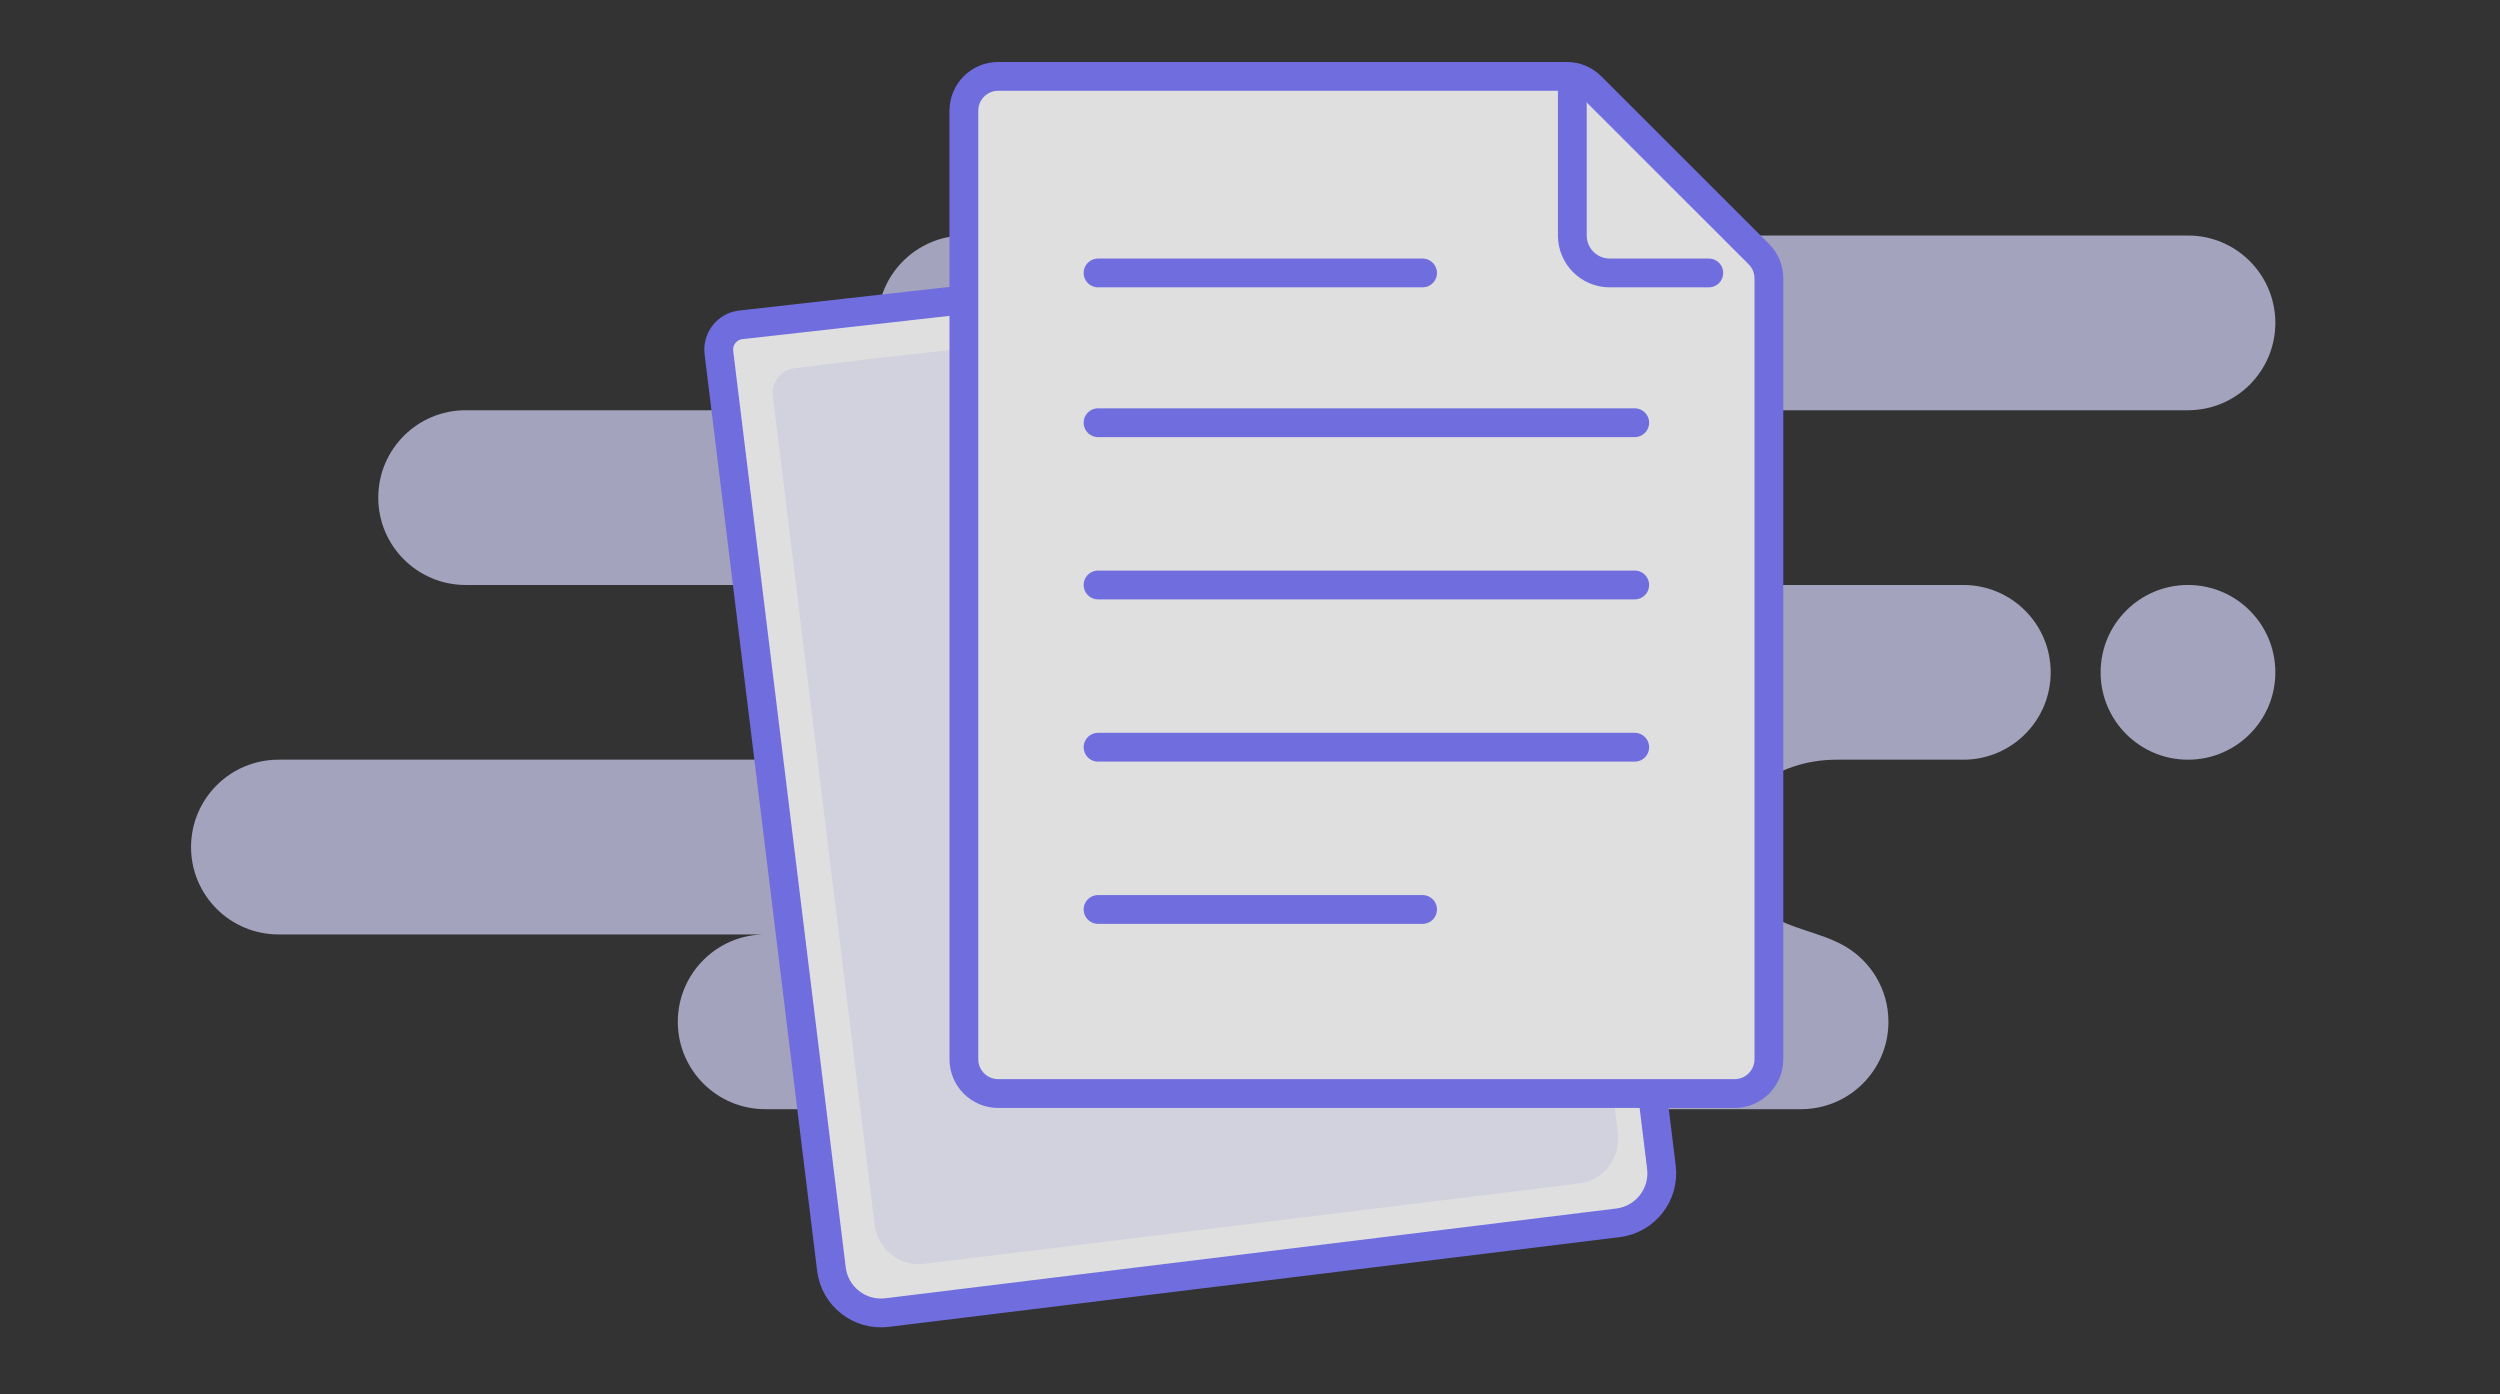 <svg width="217" height="121" viewBox="0 0 217 121" fill="none"
    xmlns="http://www.w3.org/2000/svg">
    <rect x="0" y="0" width="217" height="121" fill="#333333" stroke="none"/>
    <g clip-path="url(#clip0_17_1354)">
        <g opacity="0.84">
            <path fill-rule="evenodd" clip-rule="evenodd" d="M189.917 20.442C194.105 20.442 197.5 23.838 197.5 28.026C197.5 32.214 194.105 35.609 189.917 35.609H146.583C150.771 35.609 154.167 39.004 154.167 43.192C154.167 47.38 150.771 50.776 146.583 50.776H170.417C174.605 50.776 178 54.171 178 58.359C178 62.547 174.605 65.942 170.417 65.942H159.395C154.114 65.942 149.833 69.338 149.833 73.526C149.833 75.482 150.897 77.308 153.023 79.005C155.04 80.613 157.847 80.823 160.088 82.102C162.375 83.408 163.917 85.87 163.917 88.692C163.917 92.881 160.521 96.276 156.333 96.276H66.417C62.228 96.276 58.833 92.881 58.833 88.692C58.833 84.504 62.228 81.109 66.417 81.109H24.167C19.979 81.109 16.583 77.714 16.583 73.526C16.583 69.338 19.979 65.942 24.167 65.942H67.5C71.688 65.942 75.083 62.547 75.083 58.359C75.083 54.171 71.688 50.776 67.5 50.776H40.417C36.228 50.776 32.833 47.38 32.833 43.192C32.833 39.004 36.228 35.609 40.417 35.609H83.75C79.562 35.609 76.167 32.214 76.167 28.026C76.167 23.838 79.562 20.442 83.75 20.442H189.917ZM189.917 50.776C194.105 50.776 197.5 54.171 197.5 58.359C197.5 62.547 194.105 65.942 189.917 65.942C185.729 65.942 182.333 62.547 182.333 58.359C182.333 54.171 185.729 50.776 189.917 50.776Z" fill="#D9D8FF" fill-opacity="0.8"/>
            <path fill-rule="evenodd" clip-rule="evenodd" d="M133.228 20.442L143.305 93.939L144.21 101.312C144.502 103.688 142.813 105.85 140.437 106.141L76.997 113.931C74.622 114.223 72.46 112.533 72.168 110.158L62.401 30.611C62.255 29.424 63.099 28.343 64.287 28.197C64.295 28.196 64.302 28.195 64.31 28.194L69.573 27.604L133.228 20.442ZM73.829 27.126L78.798 26.569L73.829 27.126Z" fill="white"/>
            <path d="M73.829 27.126L78.798 26.569M133.228 20.442L143.305 93.939L144.21 101.312C144.502 103.688 142.813 105.85 140.437 106.141L76.997 113.931C74.622 114.223 72.46 112.533 72.168 110.158L62.401 30.611C62.255 29.424 63.099 28.343 64.287 28.197C64.295 28.196 64.302 28.195 64.31 28.194L69.573 27.604L133.228 20.442Z" fill="none" stroke="#7B79FF" stroke-width="2.5"/>
            <path fill-rule="evenodd" clip-rule="evenodd" d="M130.485 25.068L139.606 91.675L140.427 98.358C140.691 100.51 139.181 102.467 137.054 102.728L80.242 109.704C78.114 109.965 76.176 108.432 75.911 106.279L67.082 34.371C66.936 33.184 67.781 32.102 68.969 31.957L75.997 31.094" fill="#F0F0FF"/>
            <path fill-rule="evenodd" clip-rule="evenodd" d="M135.998 6.63H86.644C85.822 6.63 85.077 6.963 84.538 7.502C83.999 8.042 83.665 8.786 83.665 9.609V91.942C83.665 92.765 83.999 93.51 84.538 94.049C85.077 94.588 85.822 94.921 86.644 94.921H150.561C151.384 94.921 152.129 94.588 152.668 94.049C153.207 93.51 153.54 92.765 153.54 91.942V24.163C153.54 23.373 153.226 22.615 152.667 22.056L138.104 7.502C137.545 6.944 136.787 6.63 135.998 6.63Z" fill="white" stroke="#7B79FF" stroke-width="2.5"/>
            <path d="M136.478 7.879V20.442C136.478 22.237 137.933 23.692 139.728 23.692H148.323" fill="none" stroke="#7B79FF" stroke-width="2.5" stroke-linecap="round" stroke-linejoin="round" />
            <path d="M95.311 78.942H123.478M95.311 23.692H123.478H95.311ZM95.311 36.692H141.894H95.311ZM95.311 50.776H141.894H95.311ZM95.311 64.859H141.894H95.311Z" fill="none" stroke="#7B79FF" stroke-width="2.5" stroke-linecap="round" stroke-linejoin="round"/>
        </g>
    </g>
    <defs>
        <clipPath id="clip0_17_1354">
            <rect width="216" height="120" fill="white" transform="translate(0.667 0.797)"/>
        </clipPath>
    </defs>
</svg>
